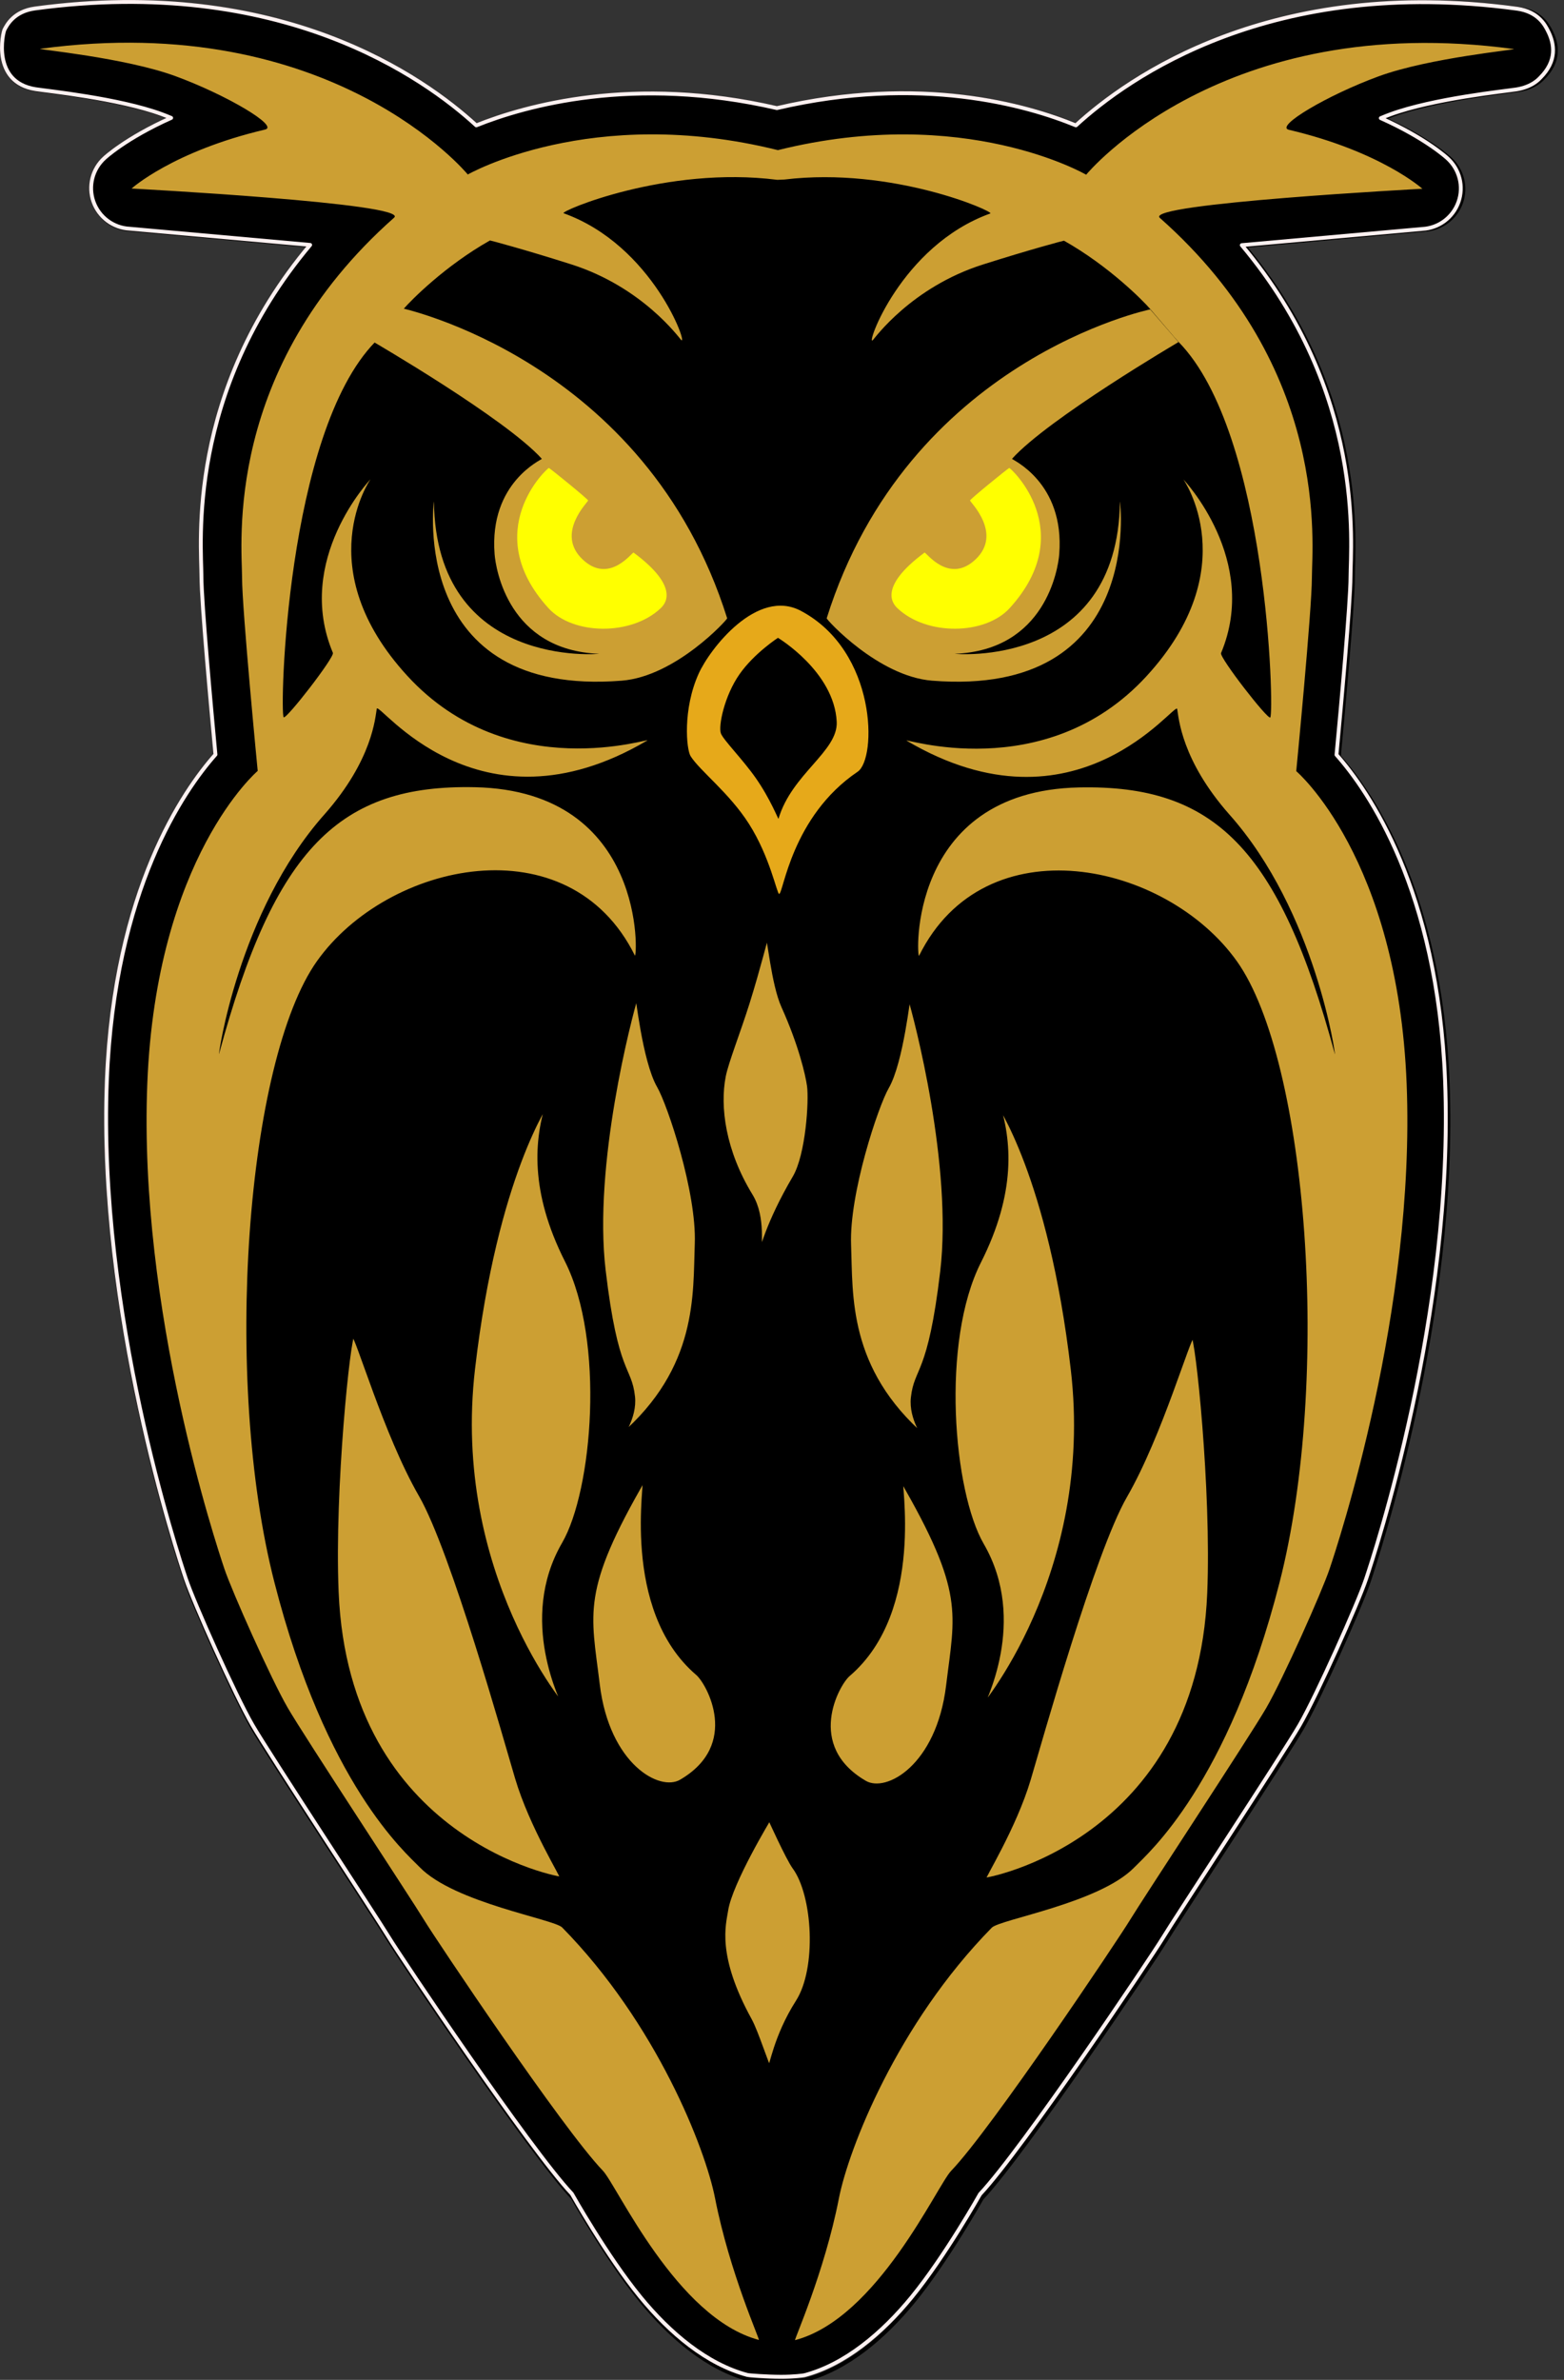<?xml version="1.0" encoding="UTF-8" standalone="no"?>
<!DOCTYPE svg PUBLIC "-//W3C//DTD SVG 1.1//EN" "http://www.w3.org/Graphics/SVG/1.1/DTD/svg11.dtd">
<svg width="100%" height="100%" viewBox="0 0 142 216" version="1.1" xmlns="http://www.w3.org/2000/svg" xmlns:xlink="http://www.w3.org/1999/xlink" xml:space="preserve" xmlns:serif="http://www.serif.com/" style="fill-rule:evenodd;clip-rule:evenodd;stroke-linejoin:round;stroke-miterlimit:1.5;">
    <rect x="0" y="0" width="142" height="216" fill="#333333" stroke="none"/>
    <g transform="matrix(1,0,0,1,-0.258,-29.544)">
        <g transform="matrix(0.155,0,0,0.155,-0.756,15.724)">
            <g id="Rand">
                <path d="M462.45,152.74C546.77,133.064 609.303,151.102 637.895,162.859C668.481,134.814 752.482,74.924 896.69,94.424C909.252,96.122 913.223,104.268 914.614,106.893C919.099,115.355 920.068,125.193 910.438,134.857C909.743,135.554 905.751,140.265 896.425,141.755C889.907,142.796 847.731,147.094 822.436,156.378C820.624,157.043 818.734,157.795 816.8,158.61C843.574,170.588 855.894,182.166 855.894,182.166C863.037,188.612 865.597,198.725 862.382,207.793C859.167,216.861 850.809,223.103 841.201,223.611L735.232,233.115C808.169,320.036 799.033,409.264 799.033,427.5C799.033,442.835 793.233,506.201 790.801,532.067C809.485,553.125 850.097,611.332 854.521,723.038C859.932,859.656 812.959,1001.29 808.145,1015.62C803.384,1029.79 779.34,1083.64 769.128,1101.28C759.402,1118.08 696.103,1214.23 688.907,1226.11C682.408,1236.84 606.607,1349.85 581.672,1376.32C581.672,1376.32 561.214,1412.74 541.585,1436.73C524.138,1458.05 502.386,1476.31 478.591,1482.6C477.991,1482.75 471.987,1483.51 464.868,1483.5C456.353,1483.48 445.912,1482.65 445.195,1482.46C421.4,1476.17 399.648,1457.92 382.201,1436.6C362.572,1412.61 342.113,1376.19 342.113,1376.19C317.178,1349.72 241.378,1236.71 234.879,1225.98C227.683,1214.1 164.384,1117.95 154.658,1101.15C144.446,1083.51 120.402,1029.66 115.641,1015.49C110.826,1001.16 63.854,859.525 69.265,722.906C73.689,611.199 114.302,552.992 132.981,531.939C130.552,506.071 124.753,442.704 124.753,427.368C124.753,409.132 115.617,319.904 188.554,232.983L82.584,223.479C72.976,222.971 64.619,216.73 61.404,207.661C58.189,198.593 60.749,188.481 67.891,182.034C67.891,182.034 80.212,170.457 106.986,158.479C105.052,157.663 103.162,156.911 101.35,156.246C76.055,146.962 33.879,142.664 27.36,141.623C1.451,137.484 8.273,108.458 9.171,106.761C10.563,104.136 14.534,95.991 27.096,94.292C171.539,74.761 255.579,134.878 286.037,162.863C314.829,151.313 378.218,133.302 462.45,152.74Z" style="fill:none;stroke:black;stroke-width:2.29px;"/>
            </g>
        </g>
        <g id="Kupfer">
            <path id="Ausen-Rand" serif:id="Ausen Rand" d="M70.797,39.357C83.844,36.313 93.519,39.104 97.943,40.923C102.676,36.584 115.673,27.317 137.985,30.334C139.929,30.597 140.544,31.857 140.759,32.264C141.453,33.573 141.603,35.095 140.113,36.59C140.005,36.698 139.388,37.427 137.945,37.658C136.936,37.819 130.41,38.484 126.496,39.92C126.216,40.023 125.924,40.139 125.624,40.266C129.767,42.119 131.673,43.91 131.673,43.91C132.778,44.908 133.175,46.472 132.677,47.875C132.18,49.278 130.887,50.244 129.4,50.323L113.004,51.793C124.289,65.242 122.875,79.048 122.875,81.87C122.875,84.243 121.978,94.047 121.602,98.049C124.493,101.307 130.776,110.313 131.461,127.597C132.298,148.736 125.03,170.65 124.285,172.867C123.549,175.059 119.828,183.392 118.248,186.121C116.743,188.72 106.949,203.597 105.836,205.436C104.83,207.096 93.102,224.582 89.244,228.677C89.244,228.677 86.079,234.311 83.042,238.023C80.342,241.323 76.976,244.147 73.295,245.12C73.202,245.145 72.273,245.262 71.171,245.26C69.854,245.257 68.238,245.129 68.127,245.1C64.446,244.127 61.08,241.302 58.381,238.003C55.343,234.291 52.178,228.656 52.178,228.656C48.32,224.562 36.592,207.076 35.586,205.415C34.473,203.577 24.679,188.7 23.174,186.101C21.594,183.371 17.874,175.039 17.137,172.847C16.392,170.63 9.124,148.715 9.961,127.577C10.646,110.293 16.93,101.287 19.82,98.029C19.444,94.027 18.547,84.222 18.547,81.849C18.547,79.028 17.133,65.222 28.418,51.773L12.022,50.302C10.536,50.224 9.242,49.258 8.745,47.855C8.248,46.452 8.644,44.887 9.749,43.89C9.749,43.89 11.655,42.098 15.798,40.245C15.498,40.119 15.206,40.003 14.926,39.9C11.012,38.463 4.486,37.798 3.478,37.637C-0.531,36.997 0.524,32.506 0.663,32.243C0.879,31.837 1.493,30.577 3.437,30.314C25.786,27.292 38.789,36.593 43.502,40.924C47.956,39.136 57.764,36.35 70.797,39.357ZM88.23,74.917C88.219,75.042 91.211,77.897 88.741,80.25C86.301,82.573 84.219,79.557 84.104,79.642C79.74,82.879 81.335,84.389 81.671,84.705C84.321,87.196 89.603,87.124 91.833,84.67C98.164,77.703 91.9,71.936 91.786,71.97C91.672,72.005 88.241,74.792 88.23,74.917ZM53.595,74.917C53.583,74.792 50.153,72.005 50.039,71.97C49.925,71.936 43.66,77.703 49.992,84.67C52.222,87.124 57.504,87.196 60.154,84.705C60.49,84.389 62.085,82.879 57.721,79.642C57.605,79.557 55.524,82.573 53.084,80.25C50.614,77.897 53.606,75.042 53.595,74.917Z" style="stroke:rgb(255,241,241);stroke-width:0.35px;"/>
        </g>
        <g id="Lötstop">
            <g transform="matrix(0.155,0,0,0.155,-0.792,15.702)">
                <g id="Umrandung">
                    <path d="M462.348,177.194C353.038,150.081 280.787,191.48 280.787,191.48C280.787,191.48 201.409,94.744 30.286,117.883C27.88,118.209 79.737,122.955 109.553,133.898C139.368,144.841 170.418,163.199 162.053,165.166C108.047,177.859 83.841,199.707 83.841,199.707C83.841,199.707 247.139,208.342 237.641,216.743C137.394,305.408 148.559,408.355 148.559,427.368C148.559,446.381 157.726,540.711 157.726,540.711C157.726,540.711 98.305,591.2 93.052,723.848C87.798,856.496 133.532,993.993 138.207,1007.9C142.727,1021.36 165.565,1072.48 175.26,1089.22C184.955,1105.97 248.069,1201.8 255.242,1213.65C261.61,1224.16 336.298,1335.84 359.88,1360.33C368.17,1368.93 402.971,1446.68 451.279,1459.45C452.107,1459.67 434.157,1420.07 425.63,1376.5C419.951,1347.48 391.405,1274.26 336.076,1217.94C331.228,1213.01 272.939,1203.55 252.59,1182.63C244.272,1174.09 197.779,1134.15 167.495,1015.79C137.033,896.732 151.041,710.344 192.462,652.071C233.884,593.798 340.095,570.859 378.649,648.801C380.025,651.583 386.038,552.403 284.96,550.257C205.867,548.579 167.702,585.689 135.086,706.454C134.367,709.116 146.008,623.21 196.966,566.021C225.071,534.146 226.558,509.396 227.461,504.32C228.363,499.243 286.335,581.535 385.822,522.951C390.252,520.342 305.173,550.271 245.326,484.996C187.399,421.814 223.812,369.918 223.812,369.918C223.812,369.918 178.933,417.12 201.773,471.593C202.831,474.115 174.378,510.808 172.934,509.292C170.572,506.812 174.204,343.071 226.56,289.496C228.703,287.303 236.629,277.759 243.371,269.983C247.559,265.151 267.503,244.913 293.778,230.106C293.901,230.037 313.866,235.357 341.301,244.067C383.157,257.355 404.619,287.219 405.747,288.347C410.164,292.764 389.52,233.068 336.93,214.171C334.227,213.2 396.937,186.274 462.091,194.608C462.229,194.626 465.998,194.465 466.272,194.432C529.608,186.776 589.559,213.331 586.856,214.303C534.266,233.199 513.622,292.895 518.039,288.478C519.167,287.35 540.629,257.487 582.484,244.199C609.92,235.488 629.885,230.168 630.008,230.238C656.282,245.045 676.226,265.283 680.415,270.114C687.156,277.89 695.082,287.435 697.225,289.627C749.582,343.202 753.214,506.943 750.852,509.423C749.408,510.94 720.955,474.246 722.012,471.724C744.853,417.252 699.974,370.05 699.974,370.05C699.974,370.05 736.387,421.946 678.46,485.127C618.613,550.402 533.534,520.474 537.964,523.082C637.451,581.667 695.423,499.375 696.325,504.451C697.228,509.528 698.714,534.278 726.82,566.153C777.778,623.342 789.419,709.248 788.7,706.586C756.083,585.82 717.919,548.71 638.826,550.389C537.748,552.534 543.761,651.715 545.137,648.933C583.691,570.991 689.902,593.93 731.323,652.203C772.745,710.475 786.753,896.864 756.291,1015.92C726.007,1134.28 679.514,1174.22 671.196,1182.77C650.847,1203.68 592.558,1213.14 587.71,1218.07C532.381,1274.39 503.835,1347.61 498.156,1376.63C489.629,1420.2 471.679,1459.8 472.507,1459.58C520.815,1446.81 555.616,1369.07 563.906,1360.46C587.488,1335.97 662.176,1224.3 668.543,1213.78C675.717,1201.93 738.83,1106.1 748.525,1089.35C758.221,1072.61 781.059,1021.49 785.579,1008.04C790.253,994.124 835.987,856.628 830.734,723.98C825.481,591.332 766.06,540.843 766.06,540.843C766.06,540.843 775.227,446.513 775.227,427.5C775.227,408.487 786.392,305.54 686.145,216.874C676.647,208.473 839.944,199.838 839.944,199.838C839.944,199.838 815.738,177.991 761.733,165.297C753.368,163.331 784.418,144.973 814.233,134.03C844.049,123.087 895.906,118.34 893.5,118.015C722.377,94.876 642.999,191.612 642.999,191.612C642.999,191.612 571.837,150.081 462.526,177.194L462.348,177.194Z" style="fill:rgb(204,159,51);"/>
                </g>
            </g>
            <g id="Flammen" transform="matrix(0.354,0,0,0.354,-110.551,-141.732)">
                <g transform="matrix(0.437,0,0,0.437,309.765,444.315)">
                    <path d="M381.165,673.776C381.516,672.63 385.482,712.71 394.151,727.699C400.325,738.374 417.507,789.759 416.362,820.151C415.249,849.709 418.302,893.215 371.965,933.259C371.341,933.799 380.341,922.227 378.991,909.866C377.053,892.107 369.034,897.513 361.755,835.706C354.448,773.656 376.88,687.792 381.165,673.776Z" style="fill:rgb(204,159,51);stroke:black;stroke-width:2.29px;"/>
                </g>
                <g transform="matrix(0.437,0,0,0.437,309.765,444.315)">
                    <path d="M329.608,735.822C321.894,758.885 319.503,789.359 340.054,830.013C363.77,876.928 356.388,965.057 338.349,996.156C312.361,1040.96 337.962,1089.13 339.422,1093.03C339.925,1094.37 271.053,1014.21 285.118,893.364C298.39,779.337 329.608,735.822 329.608,735.822Z" style="fill:rgb(204,159,51);stroke:black;stroke-width:2.29px;"/>
                </g>
                <g transform="matrix(0.437,0,0,0.437,309.765,444.315)">
                    <path d="M385.783,957.357C387.545,957.357 372.488,1034.38 416.848,1072.28C423.306,1077.79 443.571,1114.33 407.152,1135.58C394.168,1143.15 364.046,1126.1 358.314,1078.8C353.166,1036.34 347.102,1023.91 385.783,957.357Z" style="fill:rgb(204,159,51);stroke:black;stroke-width:2.29px;"/>
                </g>
                <g transform="matrix(0.437,0,0,0.437,309.765,444.315)">
                    <path d="M459.093,1157.07C459.093,1157.07 436.21,1194.8 433.674,1211.11C432.37,1219.5 426.736,1237.73 447.606,1275.61C451.537,1282.74 457.902,1303.19 458.945,1303.52C460.15,1303.91 462.218,1285.78 475.637,1264.75C488.013,1245.35 485.66,1202.31 473.586,1185.92C469.826,1180.81 459.093,1157.07 459.093,1157.07Z" style="fill:rgb(204,159,51);stroke:black;stroke-width:2.29px;"/>
                </g>
                <g transform="matrix(0.437,0,0,0.437,309.765,444.315)">
                    <path d="M457.595,639.186C457.361,639.145 452.627,658.56 446.294,678.712C440.884,695.926 433.88,713.49 432.256,721.814C428.731,739.882 432.17,765.847 448.121,791.882C456.15,804.988 452.336,823.099 453.879,823.981C454.768,824.489 457.347,809.137 473.745,781.242C481.564,767.941 483.416,736.062 482.239,727.535C481.311,720.812 477.226,703.21 467.137,680.844C461.138,667.545 458.883,639.416 457.595,639.186Z" style="fill:rgb(204,159,51);stroke:black;stroke-width:2.29px;"/>
                </g>
                <g transform="matrix(0.437,0,0,0.437,309.765,444.315)">
                    <path d="M214.565,873.373C217.044,873.373 233.51,931.489 254.365,967.632C273.152,1000.19 304.467,1112.04 310.885,1133.62C319.343,1162.07 338.191,1191.98 337.485,1192.68C336.78,1193.39 211.134,1170.91 205.054,1024.54C202.532,963.816 212.087,873.373 214.565,873.373Z" style="fill:rgb(204,159,51);stroke:black;stroke-width:2.29px;"/>
                </g>
                <g transform="matrix(-0.437,0,0,0.437,712.753,444.593)">
                    <path d="M381.165,673.776C381.516,672.63 385.482,712.71 394.151,727.699C400.325,738.374 417.507,789.759 416.362,820.151C415.249,849.709 418.302,893.215 371.965,933.259C371.341,933.799 380.341,922.227 378.991,909.866C377.053,892.107 369.034,897.513 361.755,835.706C354.448,773.656 376.88,687.792 381.165,673.776Z" style="fill:rgb(204,159,51);stroke:black;stroke-width:2.29px;"/>
                </g>
                <g transform="matrix(-0.437,0,0,0.437,712.753,444.593)">
                    <path d="M329.608,735.822C321.894,758.885 319.503,789.359 340.054,830.013C363.77,876.928 356.388,965.057 338.349,996.156C312.361,1040.96 337.962,1089.13 339.422,1093.03C339.925,1094.37 271.053,1014.21 285.118,893.364C298.39,779.337 329.608,735.822 329.608,735.822Z" style="fill:rgb(204,159,51);stroke:black;stroke-width:2.29px;"/>
                </g>
                <g transform="matrix(-0.437,0,0,0.437,712.753,444.593)">
                    <path d="M385.783,957.357C387.545,957.357 372.488,1034.38 416.848,1072.28C423.306,1077.79 443.571,1114.33 407.152,1135.58C394.168,1143.15 364.046,1126.1 358.314,1078.8C353.166,1036.34 347.102,1023.91 385.783,957.357Z" style="fill:rgb(204,159,51);stroke:black;stroke-width:2.29px;"/>
                </g>
                <g transform="matrix(-0.437,0,0,0.437,712.753,444.593)">
                    <path d="M214.565,873.373C217.044,873.373 233.51,931.489 254.365,967.632C273.152,1000.19 304.467,1112.04 310.885,1133.62C319.343,1162.07 338.191,1191.98 337.485,1192.68C336.78,1193.39 211.134,1170.91 205.054,1024.54C202.532,963.816 212.087,873.373 214.565,873.373Z" style="fill:rgb(204,159,51);stroke:black;stroke-width:2.29px;"/>
                </g>
            </g>
            <g transform="matrix(0.155,0,0,0.155,-0.792,15.702)">
                <g id="Schnabel">
                    <path d="M463.154,612.746C461.878,612.746 457.858,591.149 445.476,571.703C433.913,553.543 416.953,540.899 411.33,532.126C408.794,528.171 406.599,504.702 416.002,483.803C422.558,469.23 450.269,433.34 475.951,447.015C520.648,470.814 520.421,533.575 509.161,541.18C470.34,567.398 465.621,612.746 463.154,612.746ZM429.039,518.743C430.473,522.581 441.641,533.753 449.314,544.665C458.061,557.105 462.646,569.228 462.79,568.737C470.543,542.414 497.771,529.27 496.886,511.899C495.388,482.515 462.472,462.787 462.472,462.787C462.472,462.787 448.659,471.738 440.046,483.963C431.035,496.751 427.47,514.544 429.039,518.743Z" style="fill:rgb(230,169,26);"/>
                </g>
            </g>
            <g id="Augen" transform="matrix(0.354,0,0,0.354,-110.551,-141.732)">
                <g id="Links" transform="matrix(0.437,0,0,0.437,309.765,444.315)">
                    <path d="M434.223,453.179C434.432,453.847 404.053,487.255 372.376,489.771C246.985,499.732 262.108,383.805 262.118,384.635C263.348,483.235 360.091,474.046 359.031,474.005C305.789,471.928 298.396,424.097 297.73,415.561C294.429,373.232 325.795,360.002 325.451,359.62C304.15,335.96 225.605,290.394 225.605,290.394L242.339,271.019C242.339,271.019 386.547,301.354 434.223,453.179Z" style="fill:rgb(204,159,51);"/>
                </g>
                <g id="Rechts" transform="matrix(0.437,0,0,0.437,309.765,444.315)">
                    <path d="M492.631,453.179C540.307,301.354 682.517,271.946 682.517,271.946L699.103,291.129C699.103,291.129 622.703,335.96 601.403,359.62C601.059,360.002 632.425,373.232 629.124,415.561C628.458,424.097 621.064,471.928 567.823,474.005C566.762,474.046 663.506,483.235 664.736,384.635C664.746,383.805 679.869,499.732 554.478,489.771C522.801,487.255 492.421,453.847 492.631,453.179Z" style="fill:rgb(204,159,51);"/>
                </g>
            </g>
            <g id="Augen-Innen" serif:id="Augen Innen" transform="matrix(1,0,0,1,-110.551,-141.732)">
                <g transform="matrix(0.38,0,0,0.38,112.473,171.685)">
                    <path d="M227.385,118.461C227.415,118.13 236.452,110.788 236.753,110.698C237.053,110.607 253.558,125.801 236.876,144.156C231.001,150.62 217.086,150.81 210.104,144.248C209.218,143.416 205.018,139.436 216.514,130.91C216.819,130.684 222.303,138.632 228.731,132.51C235.239,126.312 227.355,118.791 227.385,118.461Z" style="fill:rgb(255,255,0);"/>
                </g>
                <g transform="matrix(0.38,0,0,0.38,112.473,171.685)">
                    <path d="M136.136,118.461C136.166,118.791 128.282,126.312 134.79,132.51C141.217,138.632 146.702,130.684 147.007,130.91C158.503,139.436 154.302,143.416 153.417,144.248C146.434,150.81 132.519,150.62 126.644,144.156C109.963,125.801 126.468,110.607 126.768,110.698C127.068,110.788 136.106,118.13 136.136,118.461Z" style="fill:rgb(255,255,0);"/>
                </g>
            </g>
        </g>
    </g>
</svg>
